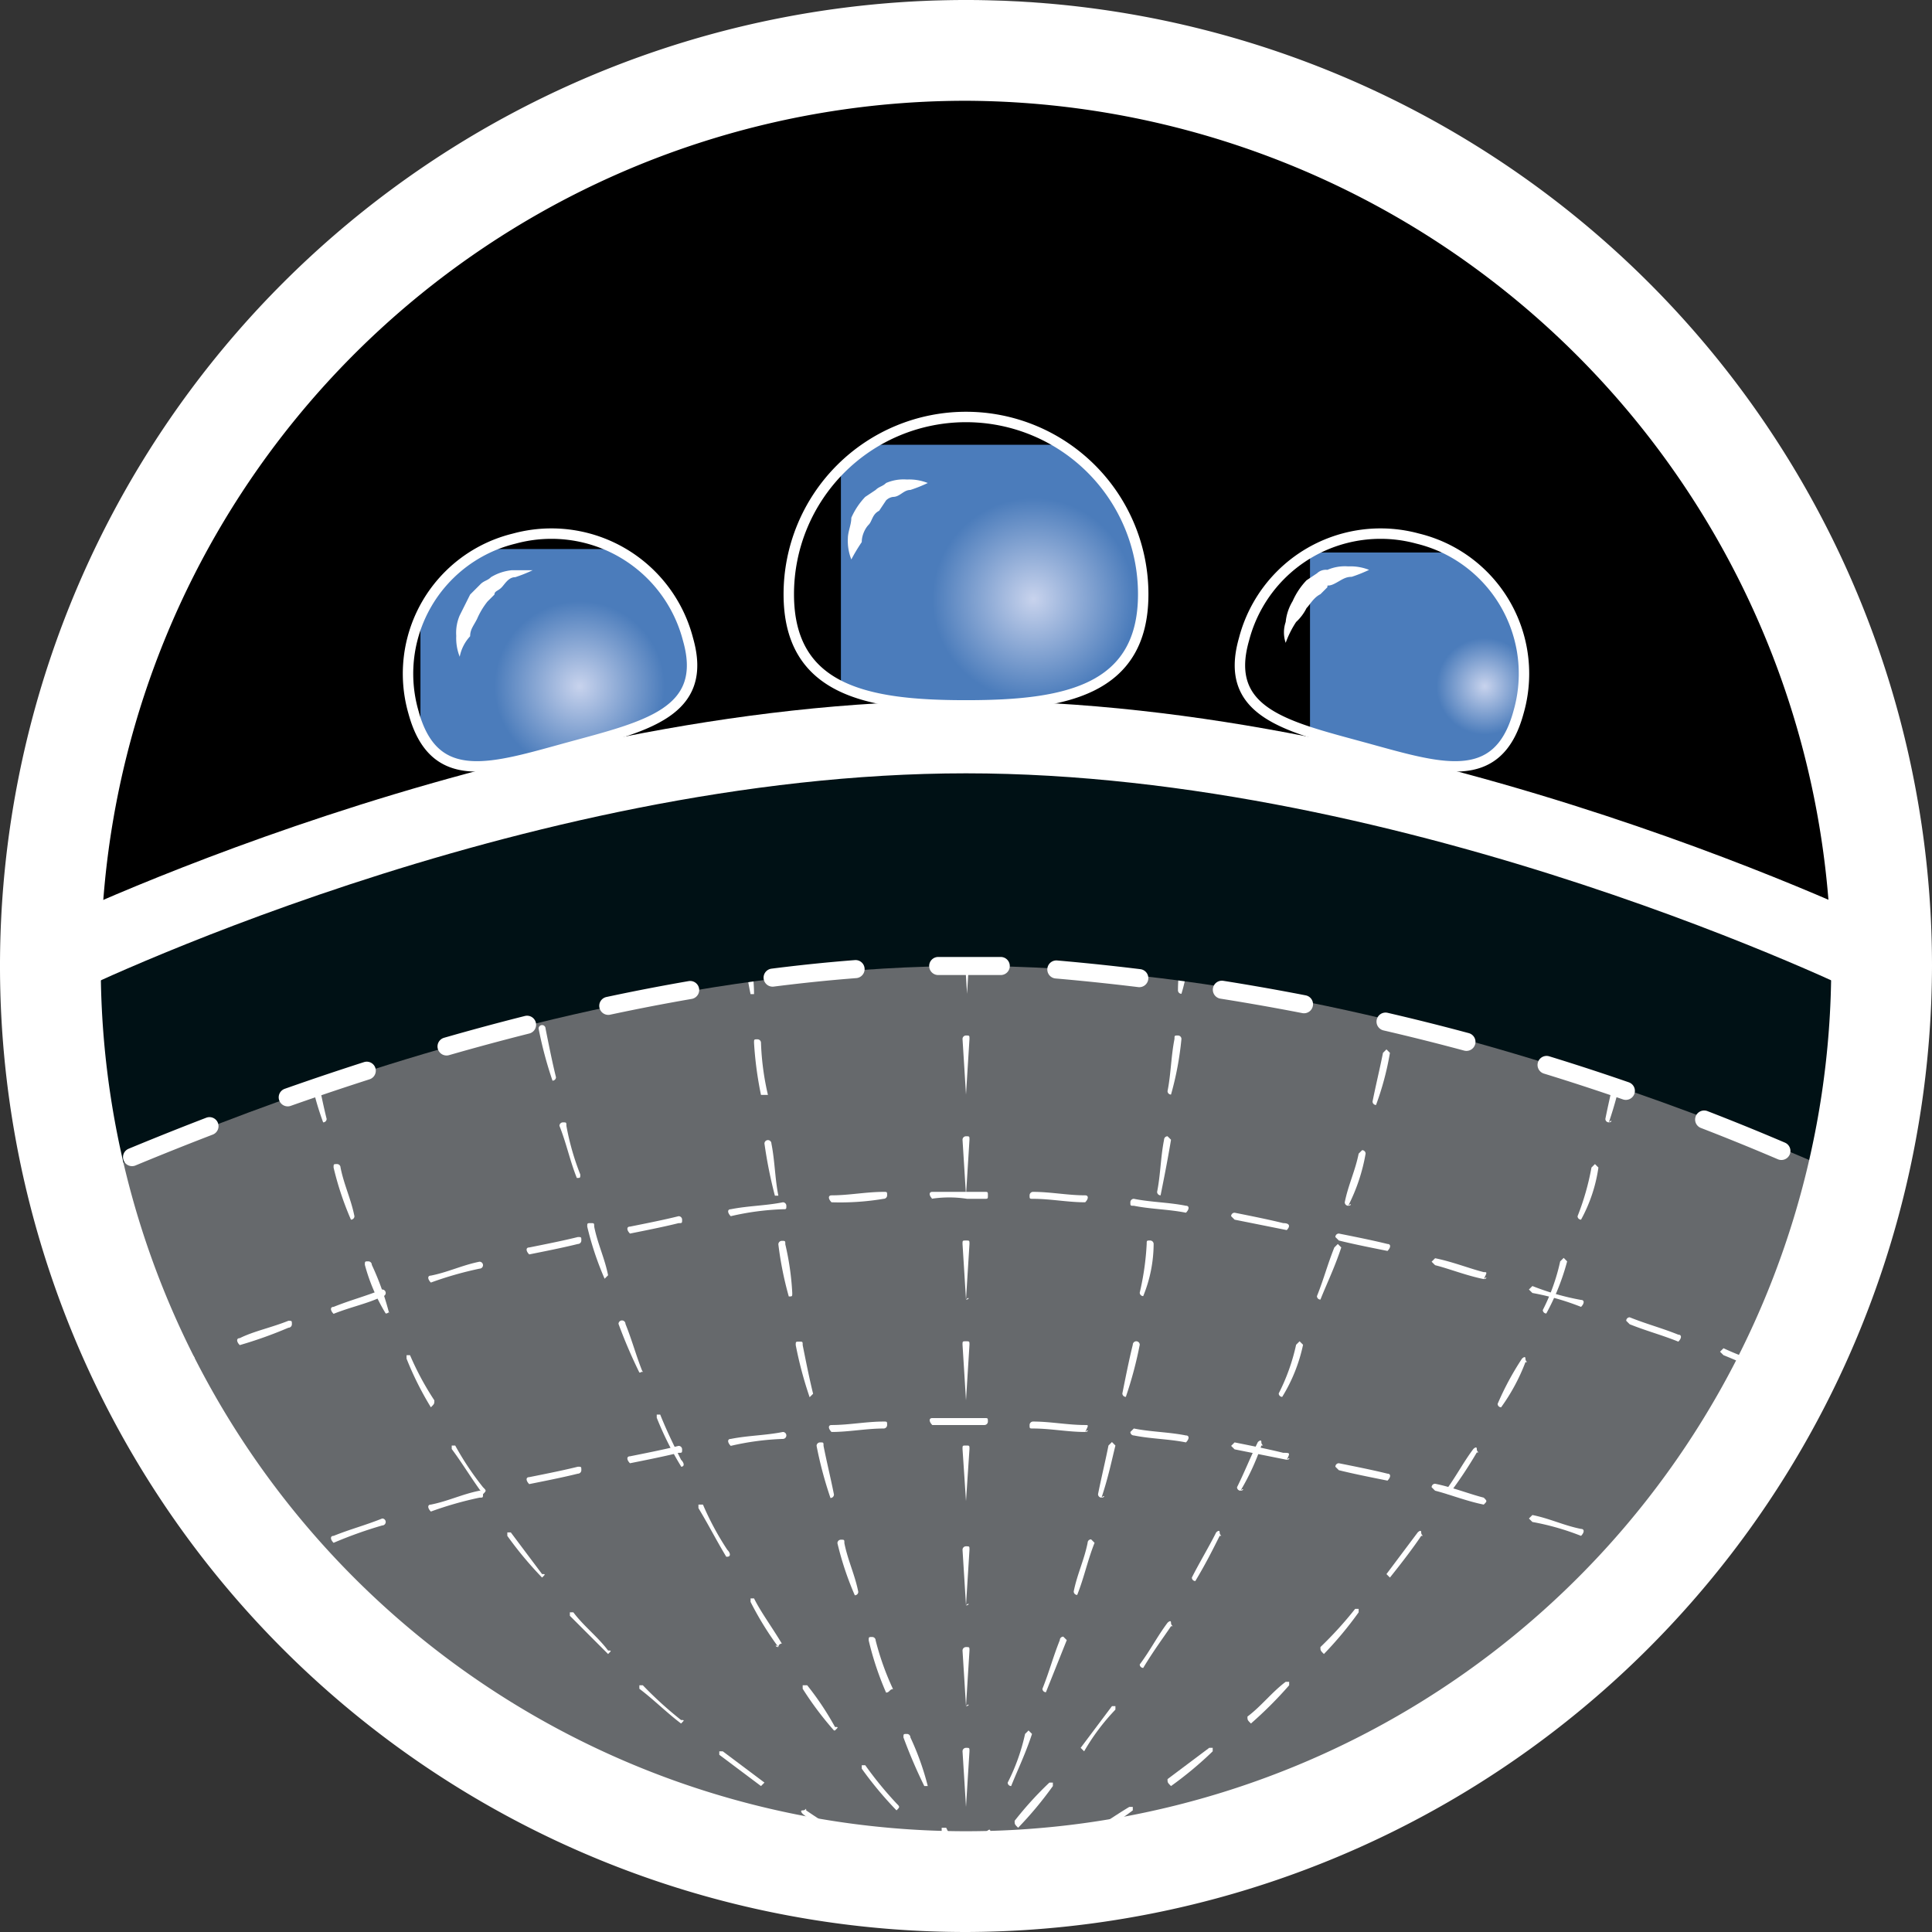 <svg id="_Layer_1" data-name="#Layer 1" xmlns="http://www.w3.org/2000/svg" xmlns:xlink="http://www.w3.org/1999/xlink" viewBox="0 0 55.6 55.6"><rect x="0" y="0" width="55.6" height="55.6" fill="#333333" stroke="none"/><defs><style>.cls-1{fill:#fff}.cls-2{fill:#66696c}.cls-3{fill:#001115}.cls-4,.cls-5,.cls-6,.cls-8{fill:none;stroke:#fff}.cls-4,.cls-8{stroke-miterlimit:10}.cls-4{stroke-width:2.09px}.cls-5,.cls-6{stroke-linecap:round;stroke-linejoin:round;stroke-width:.52px}.cls-5{stroke-dasharray:2.4 2.4}.cls-7{fill:url(#Безымянный_градиент)}.cls-8{stroke-width:.3px}.cls-9{fill:url(#Безымянный_градиент_2)}.cls-10{fill:url(#Безымянный_градиент_3)}</style><radialGradient id="Безымянный_градиент" cx="17.45" cy="70.11" r="2.45" gradientTransform="matrix(1 0 0 -1 0 91.15)" gradientUnits="userSpaceOnUse"><stop offset="0" stop-color="#c8d3ed"/><stop offset="1" stop-color="#4b7cbb"/></radialGradient><radialGradient id="Безымянный_градиент_2" cx="43.5" cy="70.11" r="1.39" xlink:href="#Безымянный_градиент"/><radialGradient id="Безымянный_градиент_3" cx="30.51" cy="72.62" r="2.91" xlink:href="#Безымянный_градиент"/></defs><title>HYDROSPHERE_1</title><ellipse cx="27.9" cy="27.1" rx="25" ry="27.1"/><path class="cls-1" d="M13.87 51.39c-.1 0-.1-.1 0 0-.1-.1-.1-.2 0-.2.5-.1.9-.3 1.4-.4a.1.1 0 0 1 0 .2 10.26 10.26 0 0 0-1.4.4zm30.3-.2c-.5-.1-1-.3-1.4-.4l-.1-.1a.1.1 0 0 1 .1-.1c.5.1 1 .3 1.4.4.1.1.1.1 0 .2zm-27.5-.6c-.1-.1-.1-.2 0-.2.5-.1 1-.2 1.4-.3.1 0 .1 0 .1.1a.1.1 0 0 1-.1.1c-.4.1-.9.2-1.4.3zm24.7-.1c-.5-.1-1-.2-1.4-.3l-.1-.1L40 50c.5.1 1 .2 1.4.3a.14.14 0 0 1 0 .2zM19.57 50c-.1 0-.1-.1 0 0-.1-.1-.1-.2 0-.2.5-.1 1-.2 1.4-.3a.1.1 0 1 1 0 .2c-.4.1-.9.2-1.4.3zm18.9-.1l-1.5-.3-.1-.1.1-.1c.5.1 1 .2 1.4.3.2 0 .2 0 .1.2zm-16-.4c-.1 0-.1-.1 0 0-.1-.1-.1-.2 0-.2.5-.1 1-.1 1.5-.2.1 0 .1 0 .1.1s0 .1-.1.1a7.72 7.72 0 0 0-1.5.2zm13.1-.1c-.5-.1-1-.1-1.5-.2a.1.1 0 0 1-.1-.1l.1-.1c.5.1 1 .1 1.5.2.1 0 .1.1 0 .2zm-10.2-.3c-.1-.1-.1-.2 0-.2.5 0 1-.1 1.5-.1.1 0 .1 0 .1.1a.1.1 0 0 1-.1.1c-.5 0-1 .1-1.5.1zm7.3 0a7.57 7.57 0 0 0-1.5-.1c-.1 0-.1 0-.1-.1a.1.1 0 0 1 .1-.1c.5 0 1 .1 1.5.1 0 0 .1 0 0 .2zm-4.4-.2c-.1-.1-.1-.2 0-.2h1.5c.1 0 .1 0 .1.1a.1.1 0 0 1-.1.1h-1.5z" transform="translate(-.77 -1.29)"/><path class="cls-2" d="M2.27 29.09a26.4 26.4 0 0 0 52.8 0s-13.2-6.6-26.4-6.6-26.4 6.6-26.4 6.6z" transform="translate(-.77 -1.29)"/><path class="cls-1" d="M28.57 55.39a9.14 9.14 0 0 1-.7-1.4v-.1H28c.2.4.4.9.6 1.3a.14.14 0 0 1 0 .2zm-1.2-2.7a14.67 14.67 0 0 1-.6-1.4c0-.1 0-.1.1-.1a.1.1 0 0 1 .1.1 7.84 7.84 0 0 1 .5 1.4zM26.27 50a8.8 8.8 0 0 1-.5-1.5c0-.1 0-.1.1-.1a.1.1 0 0 1 .1.1 7.84 7.84 0 0 0 .5 1.4c-.1 0-.1.1-.2.1zm-.9-2.8a8.8 8.8 0 0 1-.5-1.5.1.1 0 0 1 .1-.1c.1 0 .1 0 .1.1.1.5.3.9.4 1.4a.1.1 0 0 1-.1.1zm-.7-2.8a11.31 11.31 0 0 1-.4-1.5.1.1 0 0 1 .1-.1c.1 0 .1 0 .1.1.1.5.2.9.3 1.4a.1.1 0 0 1-.1.1zm-.6-2.9a11.31 11.31 0 0 1-.4-1.5c0-.1 0-.1.1-.1s.1 0 .1.1c.1.5.2 1 .3 1.4l-.1.1zm-.6-2.9a9.92 9.92 0 0 1-.3-1.5.1.1 0 0 1 .1-.1c.1 0 .1 0 .1.1a7.84 7.84 0 0 1 .2 1.4c0 .1 0 .1-.1.1zm-.4-2.9a13.12 13.12 0 0 1-.3-1.5.1.1 0 1 1 .2 0c.1.5.1 1 .2 1.5zm-.4-2.9a10.4 10.4 0 0 1-.2-1.5c0-.1 0-.1.1-.1a.1.1 0 0 1 .1.1 7.72 7.72 0 0 0 .2 1.5zm-.3-2.9a10.4 10.4 0 0 1-.2-1.5c0-.1 0-.1.1-.1s.1 0 .1.1c0 .5.1 1 .1 1.5zm-.2-2.9c-.1 0-.1-.1 0 0-.1-.6-.1-1.1-.2-1.6 0-.1 0-.1.1-.1s.1 0 .1.1V27zm-.1-3c-.1-1-.1-1.6-.1-1.6s0-.1.1-.1.1 0 .1.1a4.58 4.58 0 0 0-.1 1.6z" transform="translate(-.77 -1.29)"/><path class="cls-1" d="M28.57 55.49a11.41 11.41 0 0 1-1.1-1.1v-.1h.1c.3.4.7.7 1 1.1.1 0 .1.1 0 .1zm-2-2.1a10.59 10.59 0 0 1-1-1.2v-.1h.1a10.63 10.63 0 0 0 .9 1.1c.1.1.1.1 0 .2zm-1.8-2.3a9.38 9.38 0 0 1-.9-1.2v-.1H24a8.34 8.34 0 0 1 .8 1.2c.1 0 .1 0 0 .1zm-1.6-2.4c-.1 0-.1-.1 0 0a9.13 9.13 0 0 1-.8-1.3v-.1h.1c.2.4.5.8.8 1.3a.1.1 0 0 0-.1.1zm-1.5-2.6c-.3-.5-.5-.9-.8-1.4v-.1H21a8.26 8.26 0 0 0 .7 1.3c.1.1.1.2 0 .2zm-1.3-2.6a9.14 9.14 0 0 1-.7-1.4V42h.1c.2.5.4.9.6 1.3.1.1.1.2 0 .2zm-1.2-2.7a14.67 14.67 0 0 1-.6-1.4.1.1 0 1 1 .2 0c.2.5.3.9.5 1.4 0-.1 0 0-.1 0zm-1-2.7a8.8 8.8 0 0 1-.5-1.5c0-.1 0-.1.1-.1s.1 0 .1.1c.1.5.3.9.4 1.4l-.1.1zm-.8-2.9c-.2-.5-.3-1-.5-1.5a.1.1 0 0 1 .1-.1c.1 0 .1 0 .1.1a7.37 7.37 0 0 0 .4 1.4c0 .1 0 .1-.1.1zm-.7-2.8a11.31 11.31 0 0 1-.4-1.5.1.1 0 0 1 .2 0c.1.5.2 1 .3 1.4a.1.1 0 0 1-.1.1zm-.6-2.9a8 8 0 0 1-.3-1.5.1.1 0 1 1 .2 0c.1.5.1 1 .2 1.4 0 .1 0 .1-.1.1zm-.4-2.9a10.4 10.4 0 0 1-.2-1.5c0-.1 0-.1.1-.1s.1 0 .1.1c0 .5.1 1 .1 1.5zm12.2 28.9a11.89 11.89 0 0 1-1.4-.6s-.1-.1 0-.1.1-.1.1 0c.8.4 1.3.6 1.3.6s.1 0 0 .1zm-2.7-1.2a5.67 5.67 0 0 1-1.3-.8s-.1-.1 0-.1.1-.1.1 0a14.8 14.8 0 0 0 1.3.8c0-.1 0 0-.1.1.1-.1.1 0 0 0zm-2.5-1.6l-1.2-.9v-.1h.1l1.2.9-.1.1zm-2.3-1.8c-.4-.3-.8-.7-1.2-1v-.1h.1a11 11 0 0 0 1.1 1c.1 0 .1 0 0 .1zm-2.1-2l-1.1-1.1v-.1h.1c.3.4.7.7 1 1.1.1 0 .1 0 0 .1zm-1.9-2.2a10.59 10.59 0 0 1-1-1.2v-.1h.1l.9 1.2c.1 0 .1 0 0 .1zm-1.7-2.4c-.3-.4-.6-.9-.9-1.3v-.1h.1a8.34 8.34 0 0 0 .8 1.2c.1.1.1.1 0 .2zm-1.5-2.5a9.14 9.14 0 0 1-.7-1.4v-.1h.1a8.26 8.26 0 0 0 .7 1.3c0 .1 0 .1-.1.2zm-1.3-2.7a5.34 5.34 0 0 1-.6-1.4c0-.1 0-.1.1-.1a.1.1 0 0 1 .1.1 7.84 7.84 0 0 1 .5 1.4c0-.1 0 0-.1 0zm-1-2.7a8.8 8.8 0 0 1-.5-1.5c0-.1 0-.1.1-.1a.1.1 0 0 1 .1.1c.1.5.3.9.4 1.4a.1.1 0 0 1-.1.1zm-.8-2.8a8.33 8.33 0 0 1-.4-1.5.1.1 0 0 1 .1-.1c.1 0 .1 0 .1.1.1.5.2 1 .3 1.4a.1.1 0 0 1-.1.1zm-.6-2.9a9.92 9.92 0 0 1-.3-1.5.1.1 0 0 1 .2 0c.1.5.1 1 .2 1.4 0 .1 0 .1-.1.1zm-.4-2.9a10.4 10.4 0 0 1-.2-1.5c0-.1 0-.1.1-.1s.1 0 .1.1c0 .5.1 1 .1 1.5z" transform="translate(-.77 -1.29)"/><path class="cls-1" d="M28.67 55.39a.1.1 0 0 1-.1-.1c.2-.4.4-.9.6-1.3 0 0 .1-.1.1 0s.1.1 0 .1a4.88 4.88 0 0 1-.6 1.3zm1.2-2.7a.1.1 0 0 1-.1-.1 5.78 5.78 0 0 0 .5-1.4l.1-.1.1.1c-.2.6-.4 1-.6 1.5zm1-2.7a.1.1 0 0 1-.1-.1c.2-.5.3-.9.5-1.4a.1.1 0 0 1 .1-.1l.1.1-.6 1.5zm.9-2.8a.1.1 0 0 1-.1-.1c.1-.5.3-.9.4-1.4a.1.1 0 0 1 .1-.1l.1.1c-.2.5-.3 1-.5 1.5zm.7-2.8a.1.1 0 0 1-.1-.1c.1-.5.2-.9.3-1.4l.1-.1.1.1c-.1.4-.2.9-.4 1.5.1-.1.1 0 0 0zm.7-2.9a.1.1 0 0 1-.1-.1c.1-.5.2-1 .3-1.4a.1.1 0 1 1 .2 0 11.31 11.31 0 0 1-.4 1.5zm.5-2.9a.1.1 0 0 1-.1-.1 7.84 7.84 0 0 0 .2-1.4c0-.1 0-.1.1-.1a.1.1 0 0 1 .1.1 4 4 0 0 1-.3 1.5zm.5-2.9a.1.1 0 0 1-.1-.1c.1-.5.1-1 .2-1.5a.1.1 0 0 1 .1-.1l.1.1c-.1.6-.2 1.1-.3 1.6zm.3-2.9a.1.1 0 0 1-.1-.1c.1-.5.1-1 .2-1.5 0-.1 0-.1.1-.1a.1.1 0 0 1 .1.1 9 9 0 0 1-.3 1.6zm.3-2.9a.1.1 0 0 1-.1-.1c0-.5.1-1 .1-1.5a.1.1 0 0 1 .1-.1c.1 0 .1 0 .1.1a4.68 4.68 0 0 1-.2 1.6zM35 27a8.53 8.53 0 0 1 0-1.6.1.1 0 1 1 .2 0A4.68 4.68 0 0 1 35 27c.1-.1.1 0 0 0zm.2-3c-.1-1-.1-1.6-.1-1.6s0-.1.1-.1a.1.1 0 0 1 .1.1c0 .1 0 .6-.1 1.6zm-5.93 31.49c-.1-.1-.1-.2 0-.2s.5-.2 1.3-.6h.1v.1a5.11 5.11 0 0 1-1.4.7zm2.7-1.2c-.1-.1-.1-.1 0-.2.4-.2.8-.5 1.3-.8h.1v.1a11 11 0 0 1-1.4.9zm2.5-1.6c-.1-.1-.1-.1-.1-.2l1.2-.9h.1v.1a10.59 10.59 0 0 1-1.2 1zm2.3-1.8c-.1-.1-.1-.1-.1-.2.4-.3.7-.7 1.1-1h.1v.1a11.41 11.41 0 0 1-1.1 1.1zm2.1-2c-.1-.1-.1-.1-.1-.2a11 11 0 0 0 1-1.1h.1v.1a10.59 10.59 0 0 1-1 1.2zm1.9-2.2l-.1-.1.9-1.2s.1-.1.1 0 .1.1 0 .1q-.3.45-.9 1.2zm1.7-2.4a.1.1 0 0 1-.1-.1c.3-.4.5-.8.8-1.2 0 0 .1-.1.1 0s.1.1 0 .1a12.25 12.25 0 0 1-.8 1.2zm1.5-2.5a.1.1 0 0 1-.1-.1 8.26 8.26 0 0 1 .7-1.3s.1-.1.1 0 .1.1 0 .1a5.62 5.62 0 0 1-.7 1.3zm1.3-2.7a.1.1 0 0 1-.1-.1 5.78 5.78 0 0 0 .5-1.4l.1-.1.1.1a6.71 6.71 0 0 1-.6 1.5zm1-2.7a.1.1 0 0 1-.1-.1 7.37 7.37 0 0 0 .4-1.4l.1-.1.1.1a4.42 4.42 0 0 1-.5 1.5zm.8-2.8a.1.1 0 0 1-.1-.1c.1-.5.2-.9.3-1.4l.1-.1.1.1a11.31 11.31 0 0 1-.4 1.5c.1-.1.1 0 0 0zm.6-2.9a.1.1 0 0 1-.1-.1 7.84 7.84 0 0 0 .2-1.4.1.1 0 0 1 .1-.1l.1.1a4 4 0 0 1-.3 1.5zm.4-2.9a.1.1 0 0 1-.1-.1c0-.5.1-1 .1-1.5a.1.1 0 1 1 .2 0 4.4 4.4 0 0 1-.2 1.6z" transform="translate(-.77 -1.29)"/><path class="cls-1" d="M28.57 55.49l-.1-.8a.1.1 0 0 1 .1-.1c.1 0 .1 0 .1.1v.5l.4-.4h.1v.1l-.6.6zm1.5-1.6c-.1-.1-.1-.1-.1-.2a10 10 0 0 1 1-1.1h.1v.1a10.59 10.59 0 0 1-1 1.2zm-1.5-.6l-.1-1.6a.1.1 0 0 1 .1-.1c.1 0 .1 0 .1.1l-.1 1.6zm3.4-1.6l-.1-.1.9-1.2h.1v.1a6.23 6.23 0 0 0-.9 1.2zm-3.4-1.3l-.1-1.6a.1.1 0 0 1 .1-.1c.1 0 .1 0 .1.1l-.1 1.6c.1-.1.1 0 0 0zm5.1-1.1a.1.1 0 0 1-.1-.1c.3-.4.5-.8.8-1.2 0 0 .1-.1.1 0s.1.1 0 .1c-.2.3-.5.7-.8 1.2zm-5.1-1.8l-.1-1.6a.1.1 0 0 1 .1-.1c.1 0 .1 0 .1.1l-.1 1.6c.1-.1.1 0 0 0zm6.6-.7a.1.1 0 0 1-.1-.1c.2-.4.5-.9.7-1.3 0 0 .1-.1.1 0s.1.1 0 .1c-.2.4-.4.8-.7 1.3zm-6.6-2.3l-.1-1.5c0-.1 0-.1.1-.1s.1 0 .1.1l-.1 1.5zm7.9-.3a.1.1 0 0 1-.1-.1c.2-.4.4-.9.6-1.3 0 0 .1-.1.1 0s.1.1 0 .1a6.87 6.87 0 0 1-.6 1.3c.1-.1.1 0 0 0zm-7.9-2.6l-.1-1.6c0-.1 0-.1.1-.1s.1 0 .1.1l-.1 1.6zm9.1-.1a.1.1 0 0 1-.1-.1 5.78 5.78 0 0 0 .5-1.4l.1-.1.1.1a4.71 4.71 0 0 1-.6 1.5zm1.1-2.8a.1.1 0 0 1-.1-.1c.2-.5.3-.9.5-1.4l.1-.1.1.1c-.2.6-.4 1-.6 1.5zm-10.2 0l-.1-1.6c0-.1 0-.1.1-.1s.1 0 .1.1l-.1 1.6c.1-.1.1 0 0 0zm11-2.7a.1.1 0 0 1-.1-.1c.1-.5.3-.9.4-1.4l.1-.1a.1.1 0 0 1 .1.1 5.27 5.27 0 0 1-.5 1.5c.1-.1.1 0 0 0zm-11-.3l-.1-1.6a.1.1 0 0 1 .1-.1c.1 0 .1 0 .1.1l-.1 1.6zm11.8-2.6a.1.1 0 0 1-.1-.1c.1-.5.2-.9.3-1.4l.1-.1.1.1a8.33 8.33 0 0 1-.4 1.5zm-11.8-.3l-.1-1.6a.1.1 0 0 1 .1-.1c.1 0 .1 0 .1.1l-.1 1.6zM41 30.19a.1.1 0 0 1-.1-.1 7.84 7.84 0 0 0 .2-1.4.1.1 0 0 1 .1-.1l.1.1-.3 1.5zm-12.4-.3l-.1-1.6c0-.1 0-.1.1-.1s.1 0 .1.1l-.1 1.6zm12.8-2.6a.1.1 0 0 1-.1-.1c.1-.5.1-1 .2-1.5 0-.1 0-.1.1-.1l.1.1a7.58 7.58 0 0 1-.3 1.6zM28.57 27l-.1-1.6c0-.1 0-.1.1-.1s.1 0 .1.1l-.1 1.6c.1-.1.1 0 0 0zm0-3l-.1-1.6c0-.1 0-.1.1-.1s.1 0 .1.1l-.1 1.6z" transform="translate(-.77 -1.29)"/><path class="cls-3" d="M2.27 29.09v6.6s13.2-6.6 26.4-6.6 26.4 6.6 26.4 6.6v-6.6s-13.2-6.6-26.4-6.6-26.4 6.6-26.4 6.6z" transform="translate(-.77 -1.29)"/><path class="cls-4" d="M2.27 29s13.2-6.5 26.3-6.5 26.3 6.5 26.3 6.5" transform="translate(-.77 -1.29)"/><path class="cls-1" d="M4.87 41.09c-.1-.1-.1-.2 0-.2.4-.2.9-.4 1.4-.6a.1.1 0 1 1 0 .2 4.23 4.23 0 0 1-1.4.6zm46.9-.2c-.5-.2-.9-.4-1.4-.6l-.1-.1.1-.1a7.84 7.84 0 0 0 1.4.5c.1.2.1.2 0 .3zM7.67 40c-.1-.1-.1-.2 0-.2.4-.2.9-.3 1.4-.5.1 0 .1 0 .1.1a.1.1 0 0 1-.1.1 12.13 12.13 0 0 1-1.4.5zm41.4-.1c-.5-.2-.9-.3-1.4-.5l-.1-.1a.1.1 0 0 1 .1-.1c.5.2.9.3 1.4.5.1 0 .1.1 0 .2zm-38.7-.8c-.1-.1-.1-.2 0-.2.5-.2.9-.3 1.4-.5a.1.1 0 1 1 0 .2c-.4.2-.9.3-1.4.5zm35.9-.2a7.37 7.37 0 0 0-1.4-.4l-.1-.1.1-.1a7.37 7.37 0 0 0 1.4.4c.1 0 .1.1 0 .2zm-33.1-.7c-.1-.1-.1-.2 0-.2.5-.1.9-.3 1.4-.4a.1.1 0 1 1 0 .2 10.26 10.26 0 0 0-1.4.4zm30.3-.1c-.5-.1-1-.3-1.4-.4l-.1-.1.1-.1c.5.1 1 .3 1.4.4.1 0 .1 0 0 .2.1-.1.1 0 0 0zM16 37.39c-.1-.1-.1-.2 0-.2.5-.1 1-.2 1.4-.3.1 0 .1 0 .1.1a.1.1 0 0 1-.1.1c-.4.1-.9.2-1.4.3zm24.7-.1c-.5-.1-1-.2-1.4-.3l-.1-.1a.1.1 0 0 1 .1-.1c.5.1 1 .2 1.4.3.1 0 .1.1 0 .2zm-21.8-.5c-.1-.1-.1-.2 0-.2.5-.1 1-.2 1.4-.3a.1.1 0 0 1 .1.1c0 .1 0 .1-.1.1-.4.1-.9.2-1.4.3zm18.9-.1l-1.5-.3-.1-.1a.1.1 0 0 1 .1-.1c.5.1 1 .2 1.4.3.2 0 .2.1.1.2zm-16-.4c-.1-.1-.1-.2 0-.2.5-.1 1-.1 1.5-.2a.1.1 0 0 1 .1.1c0 .1 0 .1-.1.1a7.72 7.72 0 0 0-1.5.2zm13.1-.1c-.5-.1-1-.1-1.5-.2-.1 0-.1 0-.1-.1a.1.1 0 0 1 .1-.1c.5.1 1 .1 1.5.2.1 0 .1.1 0 .2zm-10.2-.3c-.1-.1-.1-.2 0-.2.5 0 1-.1 1.5-.1.1 0 .1 0 .1.1a.1.1 0 0 1-.1.1 7.57 7.57 0 0 1-1.5.1zm7.3 0c-.5 0-1-.1-1.5-.1-.1 0-.1 0-.1-.1a.1.1 0 0 1 .1-.1c.5 0 1 .1 1.5.1.1 0 .1.1 0 .2zm-4.4-.1c-.1-.1-.1-.2 0-.2h1.5c.1 0 .1 0 .1.1s0 .1-.1.1h-.5a3.35 3.35 0 0 0-1.03 0zM7.67 46.59c-.1-.1-.1-.2 0-.2.4-.2.9-.3 1.4-.5.1 0 .1 0 .1.1a.1.1 0 0 1-.1.1 12.13 12.13 0 0 1-1.4.5zm41.4-.1c-.5-.2-.9-.3-1.4-.5l-.1-.1a.1.1 0 0 1 .1-.1c.5.2.9.3 1.4.5.1 0 .1.1 0 .2zm-38.7-.8c-.1-.1-.1-.2 0-.2.5-.2.9-.3 1.4-.5a.1.1 0 1 1 0 .2 12.13 12.13 0 0 0-1.4.5zm35.9-.2a7.37 7.37 0 0 0-1.4-.4l-.1-.1.1-.1c.5.1.9.3 1.4.4.1 0 .1.1 0 .2zm-33.1-.7c-.1-.1-.1-.2 0-.2.5-.1.9-.3 1.4-.4a.1.1 0 0 1 .1.1c0 .1 0 .1-.1.1a10.26 10.26 0 0 0-1.4.4zm30.3-.2c-.5-.1-1-.3-1.4-.4l-.1-.1a.1.1 0 0 1 .1-.1c.5.1 1 .3 1.4.4.1.1.1.1 0 .2zM16 44c-.1-.1-.1-.2 0-.2.5-.1 1-.2 1.4-.3.1 0 .1 0 .1.1a.1.1 0 0 1-.1.1c-.4.1-.9.2-1.4.3zm24.7-.1c-.5-.1-1-.2-1.4-.3l-.1-.1a.1.1 0 0 1 .1-.1c.5.1 1 .2 1.4.3.1 0 .1.1 0 .2zm-21.8-.5c-.1-.1-.1-.2 0-.2.5-.1 1-.2 1.4-.3a.1.1 0 0 1 .1.1c0 .1 0 .1-.1.1-.4.1-.9.2-1.4.3zm18.9-.1l-1.5-.3-.1-.1.1-.1c.5.1 1 .2 1.4.3.2 0 .2 0 .1.2.1-.1.1 0 0 0zm-16-.4c-.1-.1-.1-.2 0-.2.5-.1 1-.1 1.5-.2a.1.1 0 0 1 0 .2 7.72 7.72 0 0 0-1.5.2zm13.1-.1c-.5-.1-1-.1-1.5-.2a.1.1 0 0 1-.1-.1l.1-.1c.5.1 1 .1 1.5.2.1 0 .1.1 0 .2zm-10.2-.3c-.1-.1-.1-.2 0-.2.5 0 1-.1 1.5-.1.1 0 .1 0 .1.1a.1.1 0 0 1-.1.1c-.5 0-1 .1-1.5.1zm7.3 0c-.5 0-1-.1-1.5-.1-.1 0-.1 0-.1-.1a.1.1 0 0 1 .1-.1c.5 0 1 .1 1.5.1.1 0 .1 0 0 .2.1-.1.1 0 0 0zm-4.4-.2c-.1-.1-.1-.2 0-.2h1.5c.1 0 .1 0 .1.1a.1.1 0 0 1-.1.1h-1.5z" transform="translate(-.77 -1.29)"/><path class="cls-5" d="M4.57 34.59c4.1-1.7 13.1-5.1 22.3-5.5m4.3.1A68.05 68.05 0 0 1 53.37 35" transform="translate(-.77 -1.29)"/><path class="cls-6" d="M2.27 35.59a4.56 4.56 0 0 0 .8-.4m24.7-6.1h1.8m24.6 6.2a4.77 4.77 0 0 1 .8.4" transform="translate(-.77 -1.29)"/><path class="cls-1" d="M28.57 56.89a27.8 27.8 0 1 1 27.8-27.8 27.87 27.87 0 0 1-27.8 27.8zm0-52.7a24.9 24.9 0 1 0 24.9 24.9 25 25 0 0 0-24.9-24.9z" transform="translate(-.77 -1.29)"/><path class="cls-7" d="M14.47 17.19a4 4 0 0 0-1.6 1.8v3.3c.7 1.5 2.4 1 4.3.4 2.2-.6 4-1 3.4-3.2a4.08 4.08 0 0 0-1.8-2.4h-4.3z" transform="translate(-.77 -1.29)"/><path class="cls-8" d="M12.67 21.79c.6 2.2 2.3 1.6 4.5 1s4-1 3.4-3.1a4.06 4.06 0 0 0-5-2.9 4 4 0 0 0-2.9 5z" transform="translate(-.77 -1.29)"/><path class="cls-1" d="M14 20.19a1.45 1.45 0 0 1-.1-.6A1.27 1.27 0 0 1 14 19l.3-.6.3-.3c.1-.1.2-.1.3-.2a1.42 1.42 0 0 1 .6-.2h.6a4.2 4.2 0 0 1-.5.2c-.2 0-.3.2-.4.3s-.2.1-.2.2l-.2.2a2.19 2.19 0 0 0-.3.5c-.1.2-.2.3-.2.5a1.2 1.2 0 0 0-.3.59z" transform="translate(-.77 -1.29)"/><path class="cls-9" d="M38.47 17.19v5.2c.5.1 1 .3 1.5.4 2.2.6 4 1.2 4.5-1a4.18 4.18 0 0 0-1.8-4.6h-4.2z" transform="translate(-.77 -1.29)"/><path class="cls-8" d="M44.47 21.79c-.6 2.2-2.3 1.6-4.5 1s-4-1-3.4-3.1a4.06 4.06 0 0 1 5-2.9 4 4 0 0 1 2.9 5z" transform="translate(-.77 -1.29)"/><path class="cls-1" d="M37.77 19.79a.93.93 0 0 1 0-.6 1.42 1.42 0 0 1 .2-.6 2.09 2.09 0 0 1 .4-.6l.3-.2a.37.37 0 0 1 .3-.1 1.27 1.27 0 0 1 .6-.1 1.45 1.45 0 0 1 .6.1 4.2 4.2 0 0 1-.5.2c-.2 0-.3.1-.5.2s-.2 0-.2.1l-.2.2c-.2.1-.3.3-.4.4a1.38 1.38 0 0 1-.3.4 2.83 2.83 0 0 0-.3.6z" transform="translate(-.77 -1.29)"/><path class="cls-10" d="M31.37 14.09h-5.7a4.35 4.35 0 0 0-.7.6v6.4a9.25 9.25 0 0 0 3.5.5c2.8 0 5.1-.4 5.1-3.2a4.68 4.68 0 0 0-2.2-4.3z" transform="translate(-.77 -1.29)"/><path class="cls-8" d="M23.47 18.39c0 2.8 2.3 3.2 5.1 3.2s5.1-.4 5.1-3.2a5.1 5.1 0 1 0-10.2 0z" transform="translate(-.77 -1.29)"/><path class="cls-1" d="M25.27 17.39a1.45 1.45 0 0 1-.1-.6c0-.2.1-.4.1-.6a2.09 2.09 0 0 1 .4-.6l.3-.2c.1-.1.2-.1.3-.2a1.27 1.27 0 0 1 .6-.1 1.45 1.45 0 0 1 .6.1 4.2 4.2 0 0 1-.5.2c-.2 0-.3.2-.5.2a.35.35 0 0 0-.2.1l-.2.3c-.2.1-.2.3-.3.4s-.2.3-.2.5a5.2 5.2 0 0 0-.3.5z" transform="translate(-.77 -1.29)"/></svg>
